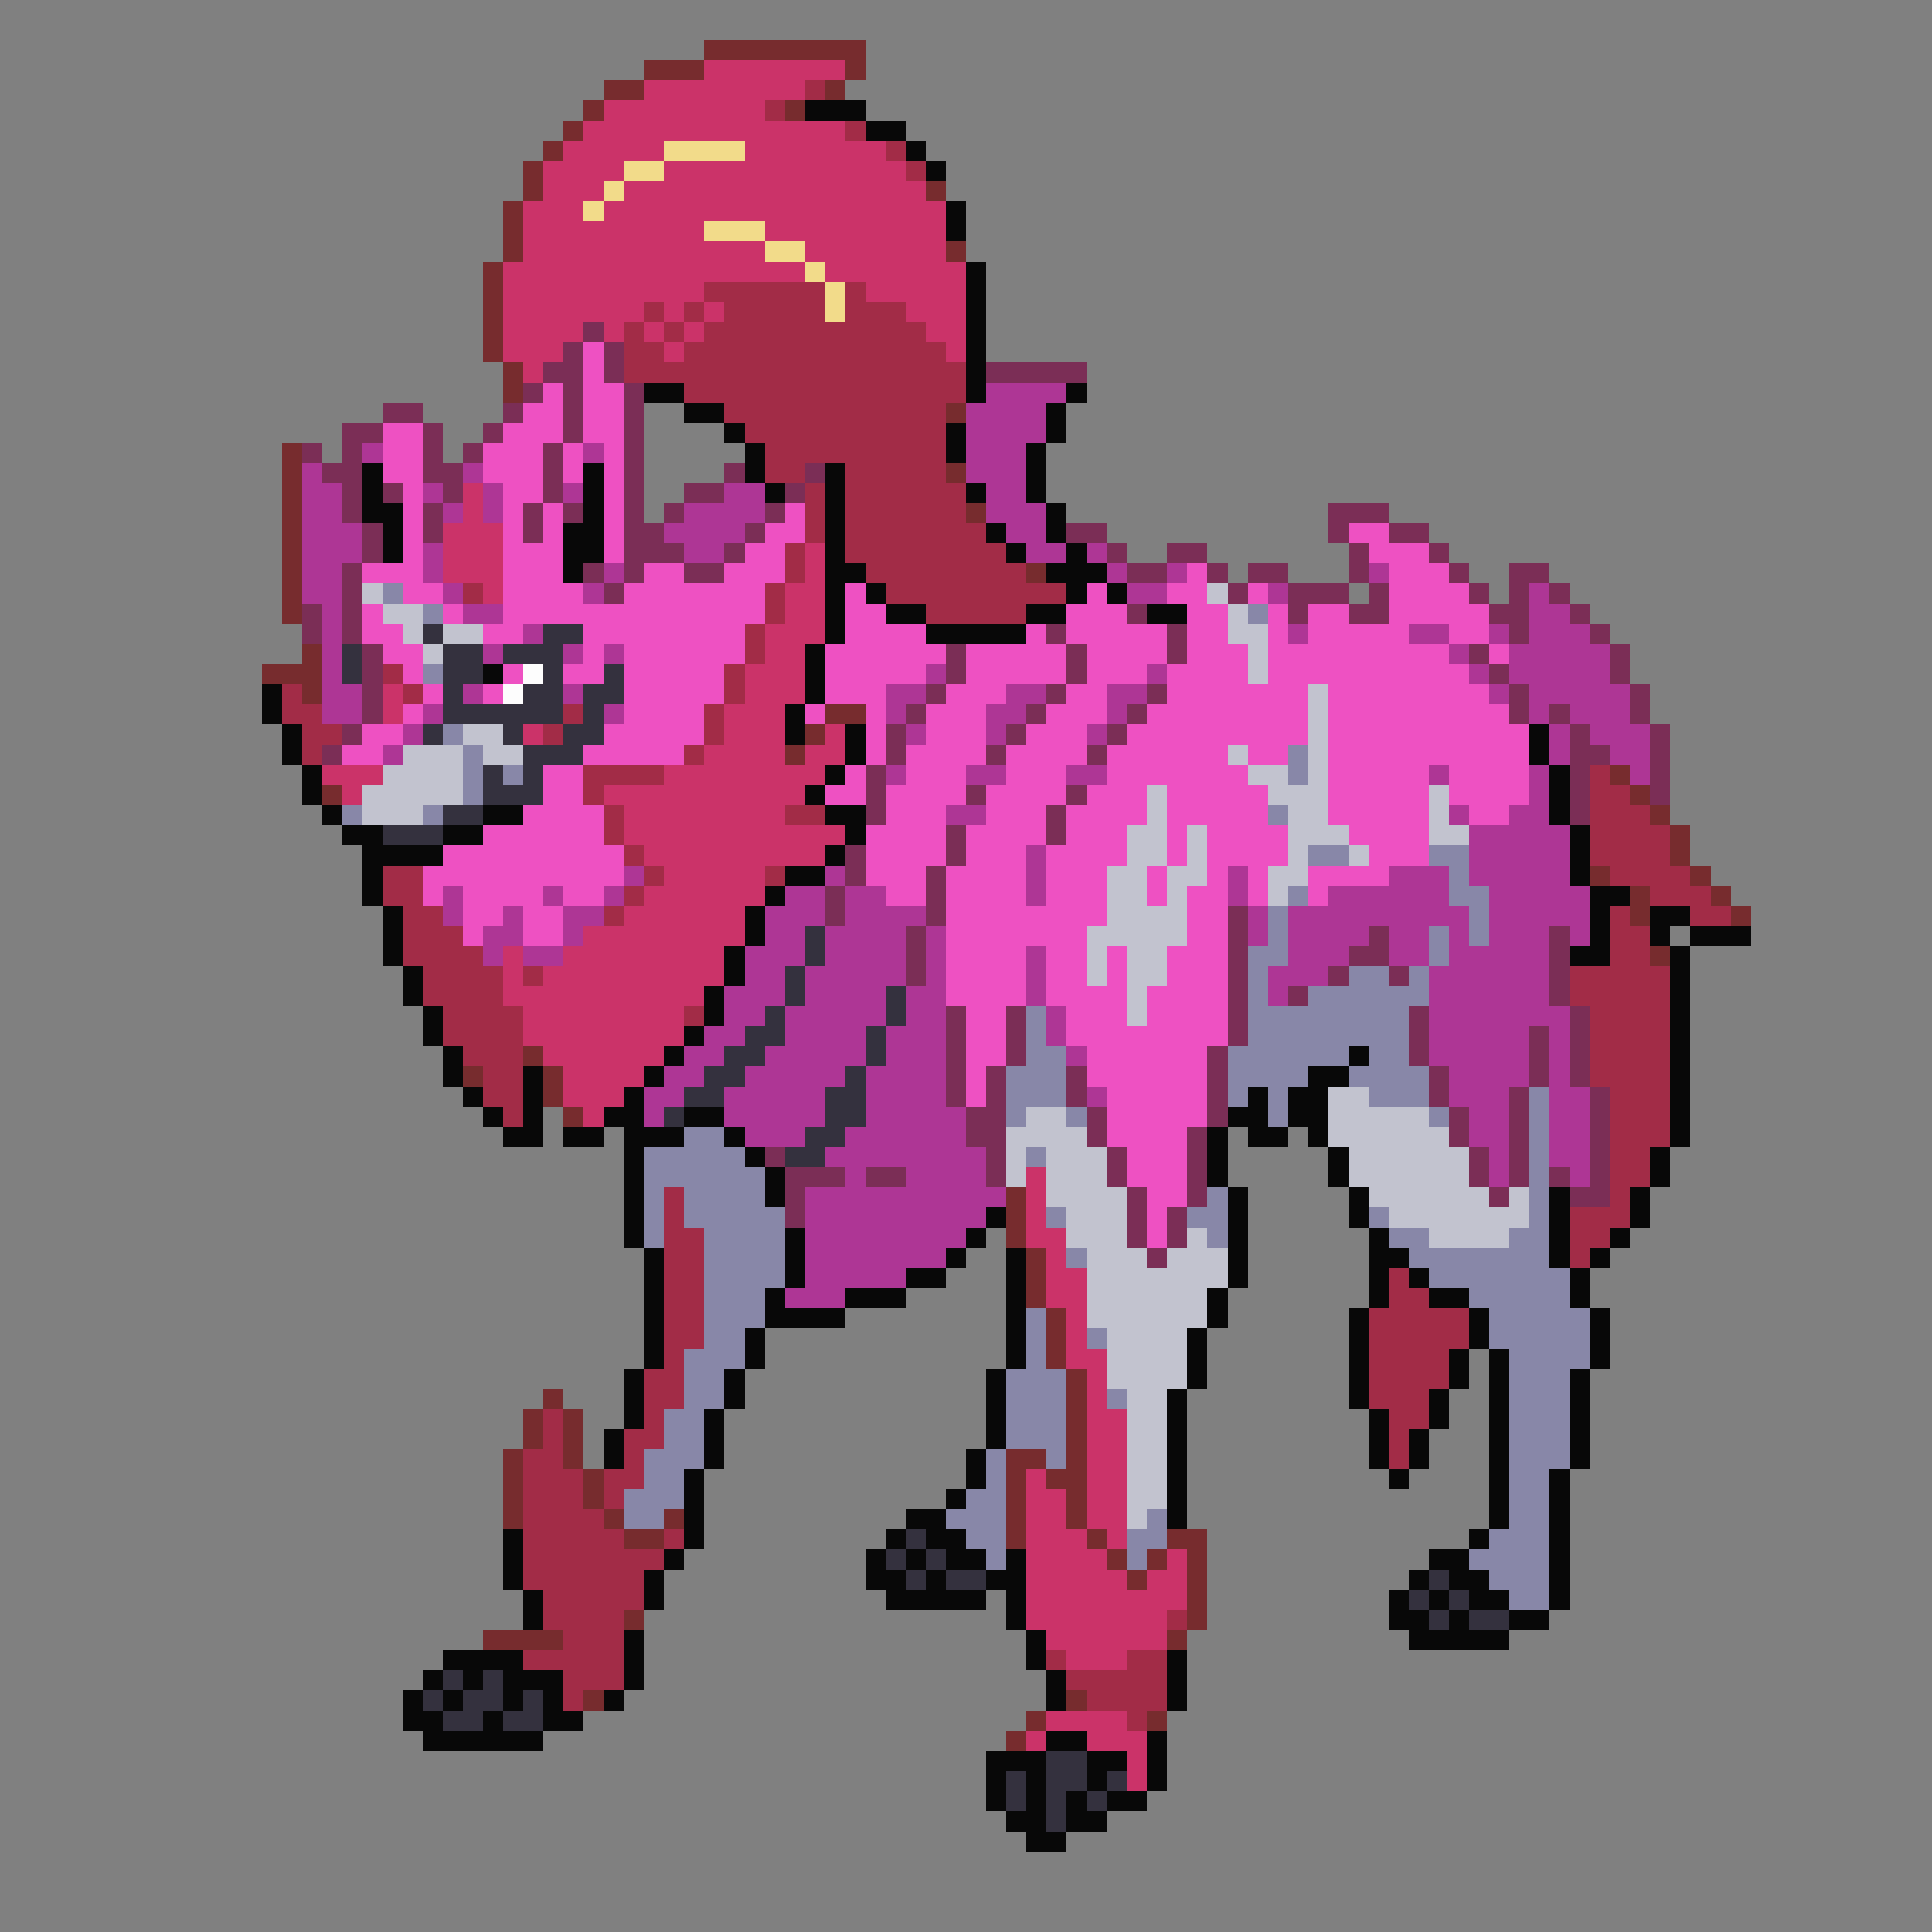 <svg xmlns="http://www.w3.org/2000/svg" viewBox="0 -0.5 96 96" shape-rendering="crispEdges">
<rect x="0" y="-0.5" width="96" height="96" fill="#808080" stroke="none"/>
<path stroke="#772c2e" d="M35 2h8M32 3h3M42 3h1M30 4h2M41 4h1M29 5h1M39 5h1M28 6h1M27 7h1M26 8h1M26 9h1M46 9h1M25 10h1M25 11h1M25 12h1M47 12h1M24 13h1M24 14h1M24 15h1M24 16h1M24 17h1M25 18h1M25 19h1M47 20h1M14 22h1M14 23h1M47 23h1M14 24h1M14 25h1M48 25h1M14 26h1M14 27h1M14 28h1M51 28h1M14 29h1M14 30h1M15 32h1M13 33h3M15 34h1M41 35h2M40 36h1M39 37h1M80 38h1M16 39h1M81 39h1M82 40h1M83 41h1M83 42h1M79 43h1M84 43h1M81 44h1M85 44h1M81 45h1M86 45h1M82 47h1M26 52h1M23 53h1M27 53h1M27 54h1M28 55h1M50 59h1M50 60h1M50 61h1M51 62h1M51 63h1M51 64h1M52 65h1M52 66h1M52 67h1M53 68h1M27 69h1M53 69h1M26 70h1M28 70h1M53 70h1M26 71h1M28 71h1M53 71h1M25 72h1M28 72h1M50 72h2M53 72h1M25 73h1M29 73h1M50 73h1M52 73h2M25 74h1M29 74h1M50 74h1M53 74h1M25 75h1M30 75h1M33 75h1M50 75h1M53 75h1M31 76h2M50 76h1M54 76h1M58 76h2M55 77h1M57 77h1M59 77h1M56 78h1M59 78h1M59 79h1M31 80h1M59 80h1M24 81h4M58 81h1M29 84h1M53 84h1M51 85h1M57 85h1M50 86h1" />
<path stroke="#cb3369" d="M35 3h7M32 4h8M30 5h8M29 6h13M28 7h5M37 7h7M27 8h4M33 8h12M27 9h3M31 9h15M26 10h3M30 10h17M26 11h9M38 11h9M26 12h12M40 12h7M25 13h15M41 13h7M25 14h10M43 14h5M25 15h7M33 15h1M35 15h1M45 15h3M25 16h4M30 16h1M32 16h1M34 16h1M46 16h2M25 17h3M33 17h1M47 17h1M26 18h1M23 24h1M23 25h1M22 26h3M22 27h3M40 27h1M22 28h3M40 28h1M24 29h1M39 29h2M39 30h2M38 31h3M38 32h2M37 33h3M19 34h1M37 34h3M19 35h1M36 35h3M26 36h1M36 36h3M41 36h1M35 37h4M40 37h2M16 38h3M33 38h8M17 39h1M30 39h10M31 40h8M31 41h11M32 42h9M33 43h5M32 44h6M31 45h6M29 46h8M25 47h1M28 47h8M25 48h1M27 48h9M25 49h10M26 50h8M26 51h8M27 52h6M28 53h4M28 54h3M29 55h1M51 58h1M51 59h1M51 60h1M51 61h2M52 62h1M52 63h2M52 64h2M53 65h1M53 66h1M53 67h2M54 68h1M54 69h1M54 70h2M54 71h2M54 72h2M51 73h1M54 73h2M51 74h2M54 74h2M51 75h2M54 75h2M51 76h3M55 76h1M51 77h4M58 77h1M51 78h5M57 78h2M51 79h8M51 80h7M52 81h6M53 82h3M52 85h4M51 86h1M54 86h3M56 87h1M56 88h1" />
<path stroke="#a22c47" d="M40 4h1M38 5h1M42 6h1M44 7h1M45 8h1M35 14h6M42 14h1M32 15h1M34 15h1M36 15h5M42 15h3M31 16h1M33 16h1M35 16h11M31 17h2M34 17h13M31 18h17M34 19h14M36 20h11M37 21h10M38 22h9M38 23h2M42 23h5M40 24h1M42 24h6M40 25h1M42 25h6M40 26h1M42 26h7M39 27h1M42 27h8M39 28h1M43 28h8M23 29h1M38 29h1M44 29h9M38 30h1M46 30h5M37 31h1M37 32h1M19 33h1M36 33h1M14 34h1M20 34h1M36 34h1M14 35h2M28 35h1M35 35h1M15 36h2M27 36h1M35 36h1M15 37h1M34 37h1M29 38h4M79 38h1M29 39h1M79 39h2M30 40h1M39 40h2M79 40h3M30 41h1M79 41h4M31 42h1M79 42h4M19 43h2M32 43h1M38 43h1M80 43h4M19 44h2M31 44h1M82 44h3M20 45h2M30 45h1M80 45h1M84 45h2M20 46h3M80 46h2M20 47h4M80 47h2M21 48h4M26 48h1M78 48h5M21 49h4M78 49h5M22 50h4M34 50h1M79 50h4M22 51h4M79 51h4M23 52h3M79 52h4M24 53h2M79 53h4M24 54h2M80 54h3M25 55h1M80 55h3M80 56h3M80 57h2M80 58h2M33 59h1M80 59h1M33 60h1M78 60h3M33 61h2M78 61h2M33 62h2M78 62h1M33 63h2M69 63h1M33 64h2M69 64h2M33 65h2M68 65h5M33 66h2M68 66h5M33 67h1M68 67h4M32 68h2M68 68h4M32 69h2M68 69h3M27 70h1M32 70h1M69 70h2M27 71h1M31 71h2M69 71h1M26 72h2M31 72h1M69 72h1M26 73h3M30 73h2M26 74h3M30 74h1M26 75h4M26 76h5M33 76h1M26 77h7M26 78h6M27 79h5M27 80h4M58 80h1M28 81h3M26 82h5M52 82h1M56 82h2M28 83h3M53 83h5M28 84h1M54 84h4M56 85h1" />
<path stroke="#080808" d="M40 5h3M43 6h2M45 7h1M46 8h1M47 10h1M47 11h1M48 13h1M48 14h1M48 15h1M48 16h1M48 17h1M48 18h1M32 19h2M48 19h1M53 19h1M34 20h2M52 20h1M36 21h1M47 21h1M52 21h1M37 22h1M47 22h1M51 22h1M18 23h1M29 23h1M37 23h1M41 23h1M51 23h1M18 24h1M29 24h1M38 24h1M41 24h1M48 24h1M51 24h1M18 25h2M29 25h1M41 25h1M52 25h1M19 26h1M28 26h2M41 26h1M49 26h1M52 26h1M19 27h1M28 27h2M41 27h1M50 27h1M53 27h1M28 28h1M41 28h2M52 28h3M41 29h1M43 29h1M53 29h1M55 29h1M41 30h1M44 30h2M51 30h2M57 30h2M41 31h1M46 31h5M40 32h1M24 33h1M40 33h1M13 34h1M40 34h1M13 35h1M39 35h1M14 36h1M39 36h1M42 36h1M76 36h1M14 37h1M42 37h1M76 37h1M15 38h1M41 38h1M77 38h1M15 39h1M40 39h1M77 39h1M16 40h1M24 40h2M41 40h2M77 40h1M17 41h2M22 41h2M42 41h1M78 41h1M18 42h4M41 42h1M78 42h1M18 43h1M39 43h2M78 43h1M18 44h1M38 44h1M79 44h2M19 45h1M37 45h1M79 45h1M82 45h2M19 46h1M37 46h1M79 46h1M82 46h1M84 46h3M19 47h1M36 47h1M78 47h2M83 47h1M20 48h1M36 48h1M83 48h1M20 49h1M35 49h1M83 49h1M21 50h1M35 50h1M83 50h1M21 51h1M34 51h1M83 51h1M22 52h1M33 52h1M67 52h1M83 52h1M22 53h1M26 53h1M32 53h1M65 53h2M83 53h1M23 54h1M26 54h1M31 54h1M62 54h1M64 54h2M83 54h1M24 55h1M26 55h1M30 55h2M34 55h2M61 55h2M64 55h2M83 55h1M25 56h2M28 56h2M31 56h3M36 56h1M60 56h1M62 56h2M65 56h1M83 56h1M31 57h1M37 57h1M60 57h1M66 57h1M82 57h1M31 58h1M38 58h1M60 58h1M66 58h1M82 58h1M31 59h1M38 59h1M61 59h1M67 59h1M77 59h1M81 59h1M31 60h1M49 60h1M61 60h1M67 60h1M77 60h1M81 60h1M31 61h1M39 61h1M48 61h1M61 61h1M68 61h1M77 61h1M80 61h1M32 62h1M39 62h1M47 62h1M50 62h1M61 62h1M68 62h2M77 62h1M79 62h1M32 63h1M39 63h1M45 63h2M50 63h1M61 63h1M68 63h1M70 63h1M78 63h1M32 64h1M38 64h1M42 64h3M50 64h1M60 64h1M68 64h1M71 64h2M78 64h1M32 65h1M38 65h4M50 65h1M60 65h1M67 65h1M73 65h1M79 65h1M32 66h1M37 66h1M50 66h1M59 66h1M67 66h1M73 66h1M79 66h1M32 67h1M37 67h1M50 67h1M59 67h1M67 67h1M72 67h1M74 67h1M79 67h1M31 68h1M36 68h1M49 68h1M59 68h1M67 68h1M72 68h1M74 68h1M78 68h1M31 69h1M36 69h1M49 69h1M58 69h1M67 69h1M71 69h1M74 69h1M78 69h1M31 70h1M35 70h1M49 70h1M58 70h1M68 70h1M71 70h1M74 70h1M78 70h1M30 71h1M35 71h1M49 71h1M58 71h1M68 71h1M70 71h1M74 71h1M78 71h1M30 72h1M35 72h1M48 72h1M58 72h1M68 72h1M70 72h1M74 72h1M78 72h1M34 73h1M48 73h1M58 73h1M69 73h1M74 73h1M77 73h1M34 74h1M47 74h1M58 74h1M74 74h1M77 74h1M34 75h1M45 75h2M58 75h1M74 75h1M77 75h1M25 76h1M34 76h1M44 76h1M46 76h2M73 76h1M77 76h1M25 77h1M33 77h1M43 77h1M45 77h1M47 77h2M50 77h1M71 77h2M77 77h1M25 78h1M32 78h1M43 78h2M46 78h1M49 78h2M70 78h1M72 78h2M77 78h1M26 79h1M32 79h1M44 79h5M50 79h1M69 79h1M71 79h1M73 79h2M77 79h1M26 80h1M50 80h1M69 80h2M72 80h1M75 80h2M31 81h1M51 81h1M70 81h5M22 82h4M31 82h1M51 82h1M58 82h1M21 83h1M23 83h1M25 83h3M31 83h1M52 83h1M58 83h1M20 84h1M22 84h1M25 84h1M27 84h1M30 84h1M52 84h1M58 84h1M20 85h2M24 85h1M27 85h2M21 86h6M52 86h2M57 86h1M49 87h3M54 87h2M57 87h1M49 88h1M51 88h1M54 88h1M57 88h1M49 89h1M51 89h1M53 89h1M55 89h2M50 90h2M53 90h2M51 91h2" />
<path stroke="#f2db8a" d="M33 7h4M31 8h2M30 9h1M29 10h1M35 11h3M38 12h2M40 13h1M41 14h1M41 15h1" />
<path stroke="#7b2e56" d="M29 16h1M28 17h1M30 17h1M27 18h2M30 18h1M49 18h5M26 19h1M28 19h1M31 19h1M19 20h2M25 20h1M28 20h1M31 20h1M17 21h2M21 21h1M24 21h1M28 21h1M31 21h1M15 22h1M17 22h1M21 22h1M23 22h1M27 22h1M31 22h1M16 23h2M21 23h2M27 23h1M31 23h1M36 23h1M40 23h1M17 24h1M19 24h1M22 24h1M27 24h1M31 24h1M34 24h2M39 24h1M17 25h1M21 25h1M26 25h1M28 25h1M31 25h1M33 25h1M38 25h1M66 25h3M18 26h1M21 26h1M26 26h1M31 26h2M37 26h1M53 26h2M66 26h1M69 26h2M18 27h1M31 27h3M36 27h1M55 27h1M58 27h2M67 27h1M71 27h1M17 28h1M29 28h1M31 28h1M34 28h2M56 28h2M60 28h1M62 28h2M67 28h1M72 28h1M75 28h2M17 29h1M30 29h1M61 29h1M64 29h3M68 29h1M73 29h1M75 29h1M77 29h1M15 30h1M17 30h1M56 30h1M64 30h1M67 30h2M74 30h2M78 30h1M15 31h1M17 31h1M52 31h1M58 31h1M75 31h1M79 31h1M18 32h1M47 32h1M53 32h1M58 32h1M73 32h1M80 32h1M18 33h1M47 33h1M53 33h1M74 33h1M80 33h1M18 34h1M46 34h1M52 34h1M57 34h1M75 34h1M81 34h1M18 35h1M45 35h1M51 35h1M56 35h1M75 35h1M77 35h1M81 35h1M17 36h1M44 36h1M50 36h1M55 36h1M78 36h1M82 36h1M16 37h1M44 37h1M49 37h1M54 37h1M78 37h2M82 37h1M43 38h1M78 38h1M82 38h1M43 39h1M48 39h1M53 39h1M78 39h1M82 39h1M43 40h1M52 40h1M78 40h1M47 41h1M52 41h1M42 42h1M47 42h1M42 43h1M46 43h1M41 44h1M46 44h1M41 45h1M46 45h1M61 45h1M45 46h1M61 46h1M68 46h1M77 46h1M45 47h1M61 47h1M67 47h2M77 47h1M45 48h1M61 48h1M66 48h1M69 48h1M77 48h1M61 49h1M64 49h1M77 49h1M47 50h1M50 50h1M61 50h1M70 50h1M78 50h1M47 51h1M50 51h1M61 51h1M70 51h1M76 51h1M78 51h1M47 52h1M50 52h1M60 52h1M70 52h1M76 52h1M78 52h1M47 53h1M49 53h1M53 53h1M60 53h1M71 53h1M76 53h1M78 53h1M47 54h1M49 54h1M53 54h1M60 54h1M71 54h1M75 54h1M79 54h1M48 55h2M54 55h1M60 55h1M72 55h1M75 55h1M79 55h1M48 56h2M54 56h1M59 56h1M72 56h1M75 56h1M79 56h1M38 57h1M49 57h1M55 57h1M59 57h1M73 57h1M75 57h1M79 57h1M39 58h3M43 58h2M49 58h1M55 58h1M59 58h1M73 58h1M75 58h1M77 58h1M79 58h1M39 59h1M56 59h1M59 59h1M74 59h1M78 59h2M39 60h1M56 60h1M58 60h1M56 61h1M58 61h1M57 62h1" />
<path stroke="#ee51c2" d="M29 17h1M29 18h1M27 19h1M29 19h2M26 20h2M29 20h2M19 21h2M25 21h3M29 21h2M19 22h2M24 22h3M28 22h1M30 22h1M19 23h2M24 23h3M28 23h1M30 23h1M20 24h1M25 24h2M30 24h1M20 25h1M25 25h1M27 25h1M30 25h1M39 25h1M20 26h1M25 26h1M27 26h1M30 26h1M38 26h2M67 26h2M20 27h1M25 27h3M30 27h1M37 27h2M68 27h3M18 28h3M25 28h3M32 28h2M36 28h3M59 28h1M69 28h3M20 29h2M25 29h4M31 29h7M42 29h1M54 29h1M58 29h2M62 29h1M69 29h4M18 30h1M22 30h1M25 30h13M42 30h2M53 30h3M59 30h2M63 30h1M65 30h2M69 30h5M18 31h2M24 31h2M29 31h8M42 31h4M51 31h1M53 31h5M59 31h2M63 31h1M65 31h5M72 31h2M19 32h2M29 32h1M31 32h6M41 32h6M48 32h5M54 32h4M59 32h3M63 32h9M74 32h1M20 33h1M25 33h1M28 33h2M31 33h5M41 33h5M48 33h5M54 33h3M58 33h4M63 33h10M21 34h1M24 34h1M31 34h5M41 34h3M47 34h3M53 34h2M58 34h7M66 34h8M20 35h1M31 35h4M40 35h1M43 35h1M46 35h3M52 35h3M57 35h8M66 35h9M18 36h2M30 36h5M43 36h1M46 36h3M51 36h3M56 36h9M66 36h10M17 37h2M29 37h5M43 37h1M45 37h4M50 37h4M55 37h6M62 37h2M66 37h10M27 38h2M42 38h1M45 38h3M50 38h3M55 38h7M66 38h5M72 38h4M27 39h2M41 39h2M44 39h4M49 39h4M54 39h3M58 39h5M66 39h5M72 39h4M26 40h4M44 40h3M49 40h3M53 40h4M58 40h5M66 40h5M73 40h2M24 41h6M43 41h4M48 41h4M53 41h3M58 41h1M60 41h4M67 41h4M22 42h9M43 42h4M48 42h3M52 42h4M58 42h1M60 42h4M68 42h3M21 43h10M43 43h3M47 43h4M52 43h3M57 43h1M60 43h1M62 43h1M65 43h4M21 44h1M23 44h4M28 44h2M44 44h2M47 44h4M52 44h3M57 44h1M59 44h2M62 44h1M65 44h1M23 45h2M26 45h2M47 45h8M59 45h2M23 46h1M26 46h2M47 46h7M59 46h2M47 47h4M52 47h2M55 47h1M58 47h3M47 48h4M52 48h2M55 48h1M58 48h3M47 49h4M52 49h4M57 49h4M48 50h2M53 50h3M57 50h4M48 51h2M53 51h8M48 52h2M54 52h6M48 53h1M54 53h6M48 54h1M55 54h5M55 55h5M55 56h4M56 57h3M56 58h3M57 59h2M57 60h1M57 61h1" />
<path stroke="#ae3695" d="M49 19h4M48 20h4M48 21h4M18 22h1M29 22h1M48 22h3M15 23h1M23 23h1M48 23h3M15 24h2M21 24h1M24 24h1M28 24h1M36 24h2M49 24h2M15 25h2M22 25h1M24 25h1M34 25h4M49 25h3M15 26h3M33 26h4M50 26h2M15 27h3M21 27h1M34 27h2M51 27h2M54 27h1M15 28h2M21 28h1M30 28h1M55 28h1M58 28h1M68 28h1M15 29h2M22 29h1M29 29h1M56 29h2M63 29h1M76 29h1M16 30h1M23 30h2M76 30h2M16 31h1M26 31h1M64 31h1M70 31h2M74 31h1M76 31h3M16 32h1M24 32h1M28 32h1M30 32h1M72 32h1M75 32h5M16 33h1M46 33h1M57 33h1M73 33h1M75 33h5M16 34h2M23 34h1M28 34h1M44 34h2M50 34h2M55 34h2M74 34h1M76 34h5M16 35h2M21 35h1M30 35h1M44 35h1M49 35h2M55 35h1M76 35h1M78 35h3M20 36h1M45 36h1M49 36h1M54 36h1M77 36h1M79 36h3M19 37h1M77 37h1M80 37h2M44 38h1M48 38h2M53 38h2M71 38h1M76 38h1M81 38h1M76 39h1M47 40h2M72 40h1M75 40h2M73 41h5M51 42h1M73 42h5M31 43h1M41 43h1M51 43h1M61 43h1M69 43h3M73 43h5M22 44h1M27 44h1M30 44h1M39 44h2M42 44h2M51 44h1M61 44h1M66 44h6M74 44h5M22 45h1M25 45h1M28 45h2M38 45h3M42 45h4M62 45h1M64 45h9M74 45h5M24 46h2M28 46h1M38 46h2M41 46h4M46 46h1M62 46h1M64 46h4M69 46h2M72 46h1M74 46h3M78 46h1M24 47h1M26 47h2M37 47h3M41 47h4M46 47h1M51 47h1M64 47h3M69 47h2M72 47h5M37 48h2M40 48h5M46 48h1M51 48h1M63 48h3M71 48h6M36 49h3M40 49h4M45 49h2M51 49h1M63 49h1M71 49h6M36 50h2M39 50h5M45 50h2M52 50h1M71 50h7M35 51h2M39 51h4M44 51h3M52 51h1M71 51h5M77 51h1M34 52h2M38 52h5M44 52h3M53 52h1M71 52h5M77 52h1M33 53h2M37 53h5M43 53h4M72 53h4M77 53h1M32 54h2M36 54h5M43 54h4M54 54h1M72 54h3M77 54h2M32 55h1M36 55h5M43 55h5M73 55h2M77 55h2M37 56h3M42 56h6M73 56h2M77 56h2M41 57h8M74 57h1M77 57h2M42 58h1M45 58h4M74 58h1M78 58h1M40 59h10M40 60h9M40 61h8M40 62h7M40 63h5M39 64h3" />
<path stroke="#c2c3cf" d="M18 29h1M60 29h1M19 30h2M61 30h1M20 31h1M22 31h2M61 31h2M21 32h1M62 32h1M62 33h1M65 34h1M65 35h1M23 36h2M65 36h1M20 37h3M24 37h2M61 37h1M65 37h1M19 38h4M62 38h2M65 38h1M18 39h5M57 39h1M63 39h3M71 39h1M18 40h3M57 40h1M64 40h2M71 40h1M56 41h2M59 41h1M64 41h3M71 41h2M56 42h2M59 42h1M64 42h1M67 42h1M55 43h2M58 43h2M63 43h2M55 44h2M58 44h1M63 44h1M55 45h4M54 46h5M54 47h1M56 47h2M54 48h1M56 48h2M56 49h1M56 50h1M66 54h2M51 55h2M66 55h5M50 56h4M66 56h6M50 57h1M52 57h3M67 57h6M50 58h1M52 58h3M67 58h6M52 59h4M68 59h6M75 59h1M53 60h3M69 60h7M53 61h3M59 61h1M71 61h4M54 62h3M58 62h3M54 63h7M54 64h6M54 65h6M55 66h4M55 67h4M55 68h4M56 69h2M56 70h2M56 71h2M56 72h2M56 73h2M56 74h2M56 75h1" />
<path stroke="#8887a8" d="M19 29h1M21 30h1M62 30h1M21 33h1M22 36h1M23 37h1M64 37h1M23 38h1M25 38h1M64 38h1M23 39h1M17 40h1M21 40h1M63 40h1M65 42h2M71 42h2M72 43h1M64 44h1M72 44h2M63 45h1M73 45h1M63 46h1M71 46h1M73 46h1M62 47h2M71 47h1M62 48h1M67 48h2M70 48h1M62 49h1M65 49h6M51 50h1M62 50h8M51 51h1M62 51h8M51 52h2M61 52h6M68 52h2M50 53h3M61 53h4M67 53h4M50 54h3M61 54h1M63 54h1M68 54h3M76 54h1M50 55h1M53 55h1M63 55h1M71 55h1M76 55h1M34 56h2M76 56h1M32 57h5M51 57h1M76 57h1M32 58h6M76 58h1M32 59h1M34 59h4M60 59h1M76 59h1M32 60h1M34 60h5M52 60h1M59 60h2M68 60h1M76 60h1M32 61h1M35 61h4M60 61h1M69 61h2M75 61h2M35 62h4M53 62h1M70 62h7M35 63h4M71 63h7M35 64h3M73 64h5M35 65h3M51 65h1M74 65h5M35 66h2M51 66h1M54 66h1M74 66h5M34 67h3M51 67h1M75 67h4M34 68h2M50 68h3M75 68h3M34 69h2M50 69h3M55 69h1M75 69h3M33 70h2M50 70h3M75 70h3M33 71h2M50 71h3M75 71h3M32 72h3M49 72h1M52 72h1M75 72h3M32 73h2M49 73h1M75 73h2M31 74h3M48 74h2M75 74h2M31 75h2M47 75h3M57 75h1M75 75h2M48 76h2M56 76h2M74 76h3M49 77h1M56 77h1M73 77h4M74 78h3M75 79h2" />
<path stroke="#34313e" d="M21 31h1M27 31h2M17 32h1M22 32h2M25 32h3M17 33h1M22 33h2M27 33h1M30 33h1M22 34h1M26 34h2M29 34h2M22 35h6M29 35h1M21 36h1M25 36h1M28 36h2M26 37h3M24 38h1M26 38h1M24 39h3M22 40h2M19 41h3M40 46h1M40 47h1M39 48h1M39 49h1M44 49h1M38 50h1M44 50h1M37 51h2M43 51h1M36 52h2M43 52h1M35 53h2M42 53h1M34 54h2M41 54h2M33 55h1M41 55h2M40 56h2M39 57h2M45 76h1M44 77h1M46 77h1M45 78h1M47 78h2M71 78h1M70 79h1M72 79h1M71 80h1M73 80h2M22 83h1M24 83h1M21 84h1M23 84h2M26 84h1M22 85h2M25 85h2M52 87h2M50 88h1M52 88h2M55 88h1M50 89h1M52 89h1M54 89h1M52 90h1" />
<path stroke="#fdfdfd" d="M26 33h1M25 34h1" />
</svg>